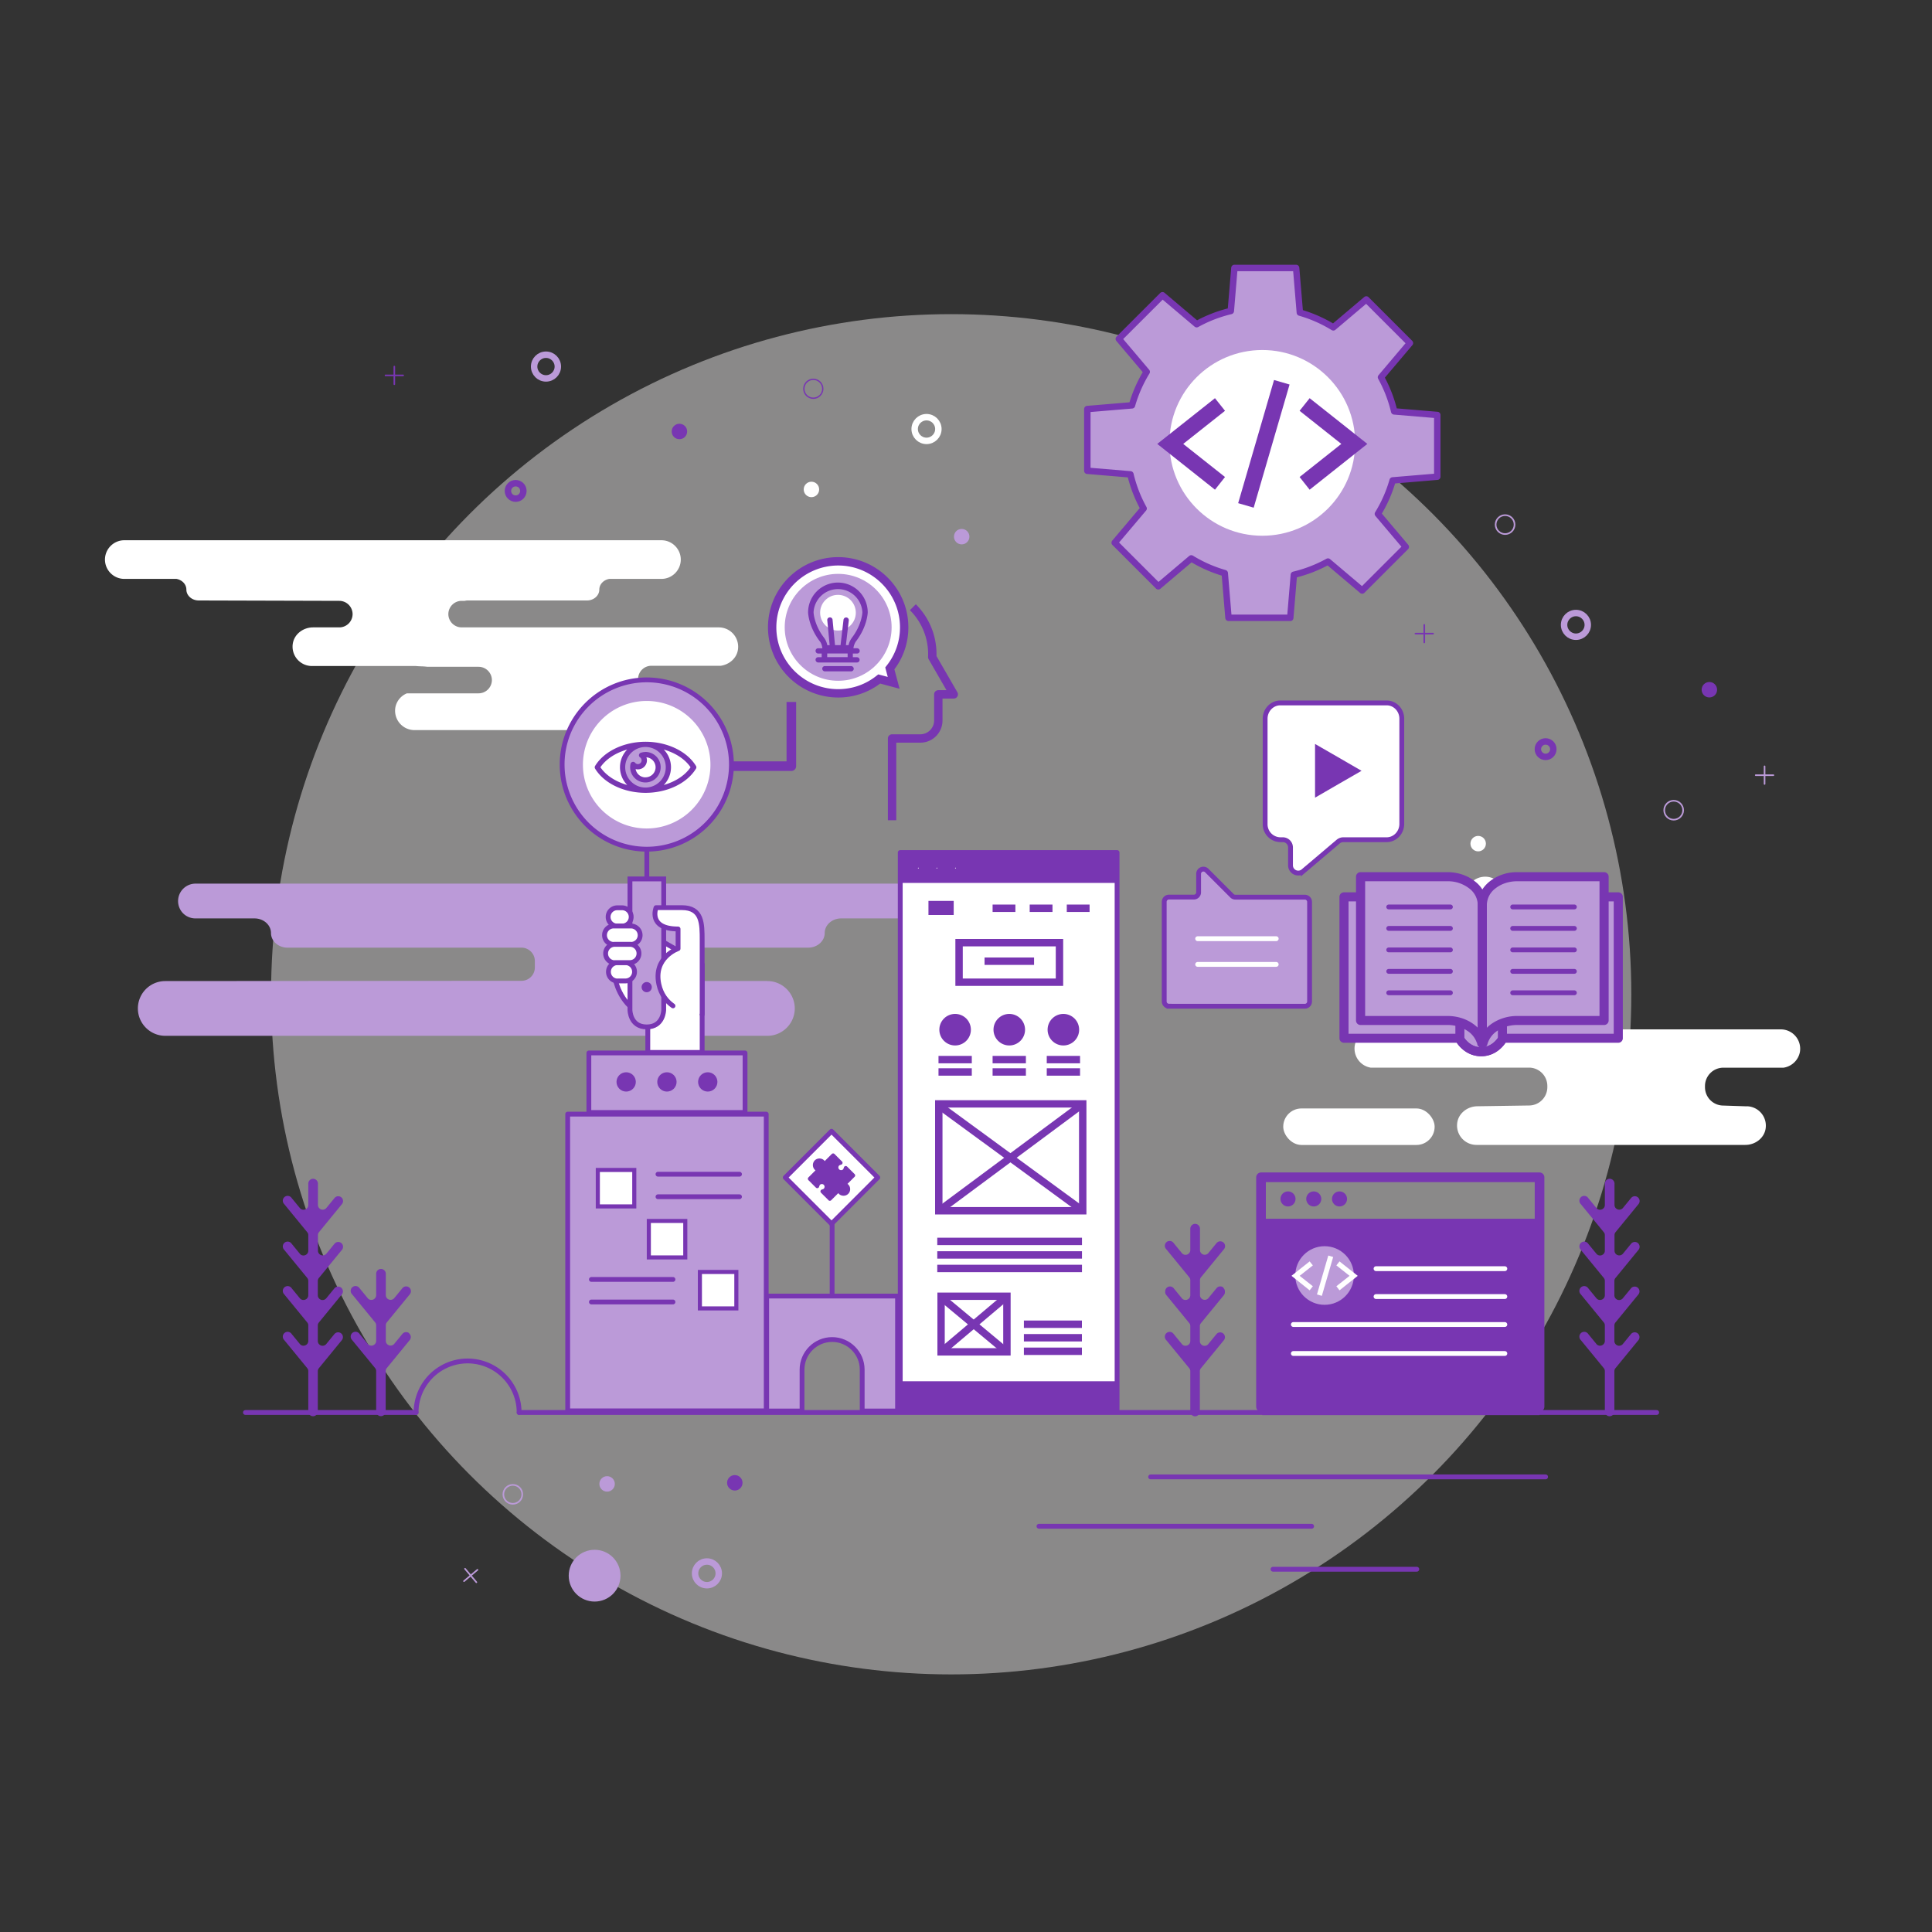 <svg xmlns="http://www.w3.org/2000/svg" id="world-flexible-system" width="600" height="600" viewBox="0 0 600 600"><rect x="0" y="0" width="600" height="600" fill="#333333" stroke="none"/><defs id="defs4"><style id="style2">.cls-1,.cls-10,.cls-11,.cls-12,.cls-2,.cls-3,.cls-4,.cls-5,.cls-8,.cls-9{fill:none}.cls-1,.cls-14,.cls-16,.cls-2,.cls-3,.cls-4,.cls-5,.cls-8,.cls-9{stroke-linecap:round}.cls-1,.cls-14,.cls-16,.cls-18,.cls-2,.cls-4,.cls-5{stroke-width:1.5px}.cls-1,.cls-10,.cls-11,.cls-12,.cls-16,.cls-18,.cls-20,.cls-21,.cls-4,.cls-5,.cls-8,.cls-9{stroke-miterlimit:10}.cls-1,.cls-11,.cls-16{stroke:#fff}.cls-12,.cls-14,.cls-18,.cls-2,.cls-20,.cls-21,.cls-23,.cls-3,.cls-4,.cls-5,.cls-8{stroke:#7836b2}.cls-14,.cls-2,.cls-23,.cls-3{stroke-linejoin:round}.cls-23,.cls-3{stroke-width:1.49px}.cls-14,.cls-20,.cls-21,.cls-24{fill:#fff}.cls-16,.cls-18,.cls-23,.cls-25,.cls-26{fill:#bb9ad8}.cls-27,.cls-28{fill:#7836b2}.cls-26,.cls-28,.cls-5{fill-rule:evenodd}.cls-8,.cls-9{stroke-width:.5px}.cls-10,.cls-9{stroke:#bb9ad8}.cls-21{stroke-width:1.27px}</style></defs><circle id="circle6" cx="295.4" cy="308.78" r="211.22" style="fill:#e3e0e0;opacity:.5;stroke-width:2"/><path id="path8" d="M214.2 215h-11.92a4.14 4.14 0 0 1-4.12-4.12 4.14 4.14 0 0 1 4.12-4.12h21.6c2.56-.4 4.78-2.22 5.26-4.8a6.02 6.02 0 0 0-5.9-7.12h-79.88a4.14 4.14 0 0 1-4.12-4.12 4.14 4.14 0 0 1 4.12-4.12h.96q.46-.12.94-.12h37.04c2.1 0 3.82-1.52 3.82-3.38 0-1.64 1.34-3.02 3.1-3.32h16.2c3.3 0 6-2.7 6-6s-2.7-6-6-6H38.6c-3.3 0-6 2.7-6 6s2.7 6 6 6h16.18c1.76.3 3.1 1.68 3.1 3.32 0 1.86 1.72 3.38 3.82 3.38l43.68.12a4.14 4.14 0 0 1 4.12 4.12 4.14 4.14 0 0 1-4.12 4.12h-8.16c-2.96 0-5.72 1.98-6.26 4.88a6.02 6.02 0 0 0 5.9 7.12h32.34c1.02.12 2.3.06 3.5.24h15.94a4.14 4.14 0 0 1 4.12 4.12 4.14 4.14 0 0 1-4.12 4.12h-22.26a5.9 5.9 0 0 0-3.58 4.3 6.02 6.02 0 0 0 5.9 7.12h83.54c2.96 0 5.72-1.98 6.26-4.88a6 6 0 0 0-4.28-6.86z" class="cls-24" style="stroke-width:2"/><path id="path10" d="M238.32 304.66h-39.88l-.08-.08h-.06a4.14 4.14 0 0 1-4.12-4.12v-2.04a4.14 4.14 0 0 1 4.12-4.12H251c2.82 0 5.12-2.04 5.12-4.54s2.3-4.54 5.12-4.54h18.38a5.36 5.36 0 0 0 5.38-5.4c0-2.96-2.42-5.4-5.4-5.4H60.68a5.42 5.42 0 0 0-3.82 9.22 5.4 5.4 0 0 0 3.8 1.58h18.38c2.82 0 5.12 2.04 5.12 4.54s2.3 4.54 5.12 4.54h72.7a4.16 4.16 0 0 1 4.12 4.14v2.04a4.14 4.14 0 0 1-4.12 4.12l-110.66.08a8.5 8.5 0 0 0-8.5 8.5c0 4.68 3.82 8.5 8.5 8.5h187c4.68 0 8.5-3.82 8.5-8.5s-3.82-8.5-8.5-8.5z" class="cls-25" style="stroke-width:2"/><path id="path12" d="m542.42 343.58-7.26-.24a5.7 5.7 0 0 1-5.66-5.66v-.44a5.7 5.7 0 0 1 5.66-5.66h18.74a6.1 6.1 0 0 0 5.06-4.78 6.02 6.02 0 0 0-5.9-7.12H427.02c-2.96 0-5.72 1.98-6.26 4.88a6 6 0 0 0 4.88 7h49.24a5.7 5.7 0 0 1 5.66 5.66v.44a5.7 5.7 0 0 1-5.66 5.66l-16.02.24c-2.96 0-5.72 1.98-6.26 4.88a6.02 6.02 0 0 0 5.9 7.12h83.54c2.96 0 5.72-1.98 6.26-4.88a6.02 6.02 0 0 0-5.9-7.12z" class="cls-24" style="stroke-width:2"/><rect id="rect14" width="47.02" height="11.34" x="398.52" y="344.24" class="cls-24" rx="5.66" ry="5.66" style="stroke-width:2"/><circle id="circle16" cx="519.78" cy="251.62" r="2.94" class="cls-9"/><circle id="circle18" cx="467.42" cy="162.92" r="2.94" class="cls-9"/><circle id="circle20" cx="489.42" cy="194.06" r="3.68" class="cls-10" style="stroke-width:2"/><circle id="circle22" cx="426.74" cy="244.74" r="3.68" class="cls-11" style="stroke-width:2"/><circle id="circle24" cx="480" cy="232.66" r="2.4" class="cls-12" style="stroke-width:2"/><circle id="circle26" cx="492.6" cy="273.82" r="2.4" class="cls-25" style="stroke-width:2"/><circle id="circle28" cx="530.86" cy="214.2" r="2.4" class="cls-27" style="stroke-width:2"/><circle id="circle30" cx="459.06" cy="262" r="2.4" class="cls-24" style="stroke-width:2"/><circle id="circle32" cx="252.58" cy="120.74" r="2.94" style="fill:none;stroke-linecap:round;stroke-miterlimit:10;stroke:#7836b2;stroke-width:.41px"/><circle id="circle34" cx="169.56" cy="113.84" r="3.68" class="cls-10" style="stroke-width:2"/><circle id="circle36" cx="160.14" cy="152.46" r="2.4" class="cls-12" style="stroke-width:2"/><circle id="circle38" cx="298.66" cy="166.66" r="2.4" class="cls-25" style="stroke-width:2"/><circle id="circle40" cx="211" cy="134" r="2.4" class="cls-27" style="stroke-width:2"/><path id="line42" d="M122.46 113.84v5.48" class="cls-8"/><path id="line44" d="M125.2 116.58h-5.48" class="cls-8"/><circle id="circle46" cx="287.74" cy="133.24" r="3.68" class="cls-11" style="stroke-width:2"/><circle id="circle48" cx="252" cy="152" r="2.4" class="cls-24" style="stroke-width:2"/><path id="line50" d="M442.32 194.06v5.46" class="cls-8"/><path id="line52" d="M445.06 196.78h-5.48" class="cls-8"/><path id="line54" d="M548 238v5.46" class="cls-9"/><path id="line56" d="M550.74 240.74h-5.48" class="cls-9"/><circle id="circle58" cx="159.26" cy="464.08" r="2.94" class="cls-9"/><circle id="circle60" cx="219.54" cy="488.62" r="3.68" class="cls-10" style="stroke-width:2"/><circle id="circle62" cx="188.54" cy="460.84" r="2.4" class="cls-25" style="stroke-width:2"/><circle id="circle64" cx="184.66" cy="489.34" r="8.04" class="cls-25" style="stroke-width:2"/><circle id="circle66" cx="228.2" cy="460.5" r="2.4" class="cls-27" style="stroke-width:2"/><path id="line68" d="m147.94 491.38-3.52-4.18" class="cls-9"/><path id="line70" d="m144.1 491.04 4.18-3.52" class="cls-9"/><path id="rect72" d="M392 379.24h86.12v60.24H392z" class="cls-27" style="stroke-width:2"/><path id="path74" d="M400.68 191.86h-19.16L380.36 178a42 42 0 0 1-10.4-4.58l-10.24 8.66-13.54-13.54 8.98-10.62a42 42 0 0 1-4.1-10.6l-13.38-1.12v-19.16l13.86-1.16a42 42 0 0 1 4.58-10.4l-8.66-10.24 13.56-13.54 10.62 8.98a42 42 0 0 1 10.6-4.1l1.12-13.36h19.16l1.16 13.86a42 42 0 0 1 10.4 4.58L424.32 93l13.54 13.54-8.98 10.62a42 42 0 0 1 4.1 10.6l13.38 1.12v19.16l-13.86 1.16a42 42 0 0 1-4.58 10.4l8.66 10.24-13.54 13.54-10.62-8.98a42 42 0 0 1-10.6 4.1l-1.12 13.38z" style="stroke-linecap:round;stroke:#7836b2;stroke-linejoin:round;fill:#bb9ad8;stroke-width:2px"/><circle id="circle76" cx="392.02" cy="137.54" r="28.84" class="cls-24" style="stroke-width:2"/><path id="polygon78" d="m183.73 68.93 6.49 5.14-1.56 1.97-8.96-7.11 8.96-7.1 1.56 1.96z" class="cls-27" transform="scale(2)"/><path id="polygon80" d="m203.36 61.83 8.96 7.1-8.96 7.11-1.56-1.97 6.48-5.14-6.48-5.14z" class="cls-27" transform="scale(2)"/><path id="rect82" d="M-42.49 412.88h39.84v5.02h-39.84z" class="cls-27" style="stroke-width:2" transform="rotate(-73.76)"/><circle id="circle84" cx="461.24" cy="278.3" r="6.04" class="cls-24" style="stroke-width:2"/><path id="path86" d="M417.4 278.52h85.18v43.92h-35.8c-1.44 2.52-3.94 4.2-6.78 4.2a7.9 7.9 0 0 1-6.8-4.2h-35.8z" class="cls-26" style="stroke-width:2"/><path id="path88" d="M417.4 277.12h85.18c.78 0 1.4.64 1.4 1.4v43.92c0 .78-.64 1.4-1.4 1.4h-35.02a10 10 0 0 1-2.98 2.88 8.7 8.7 0 0 1-9.2 0 10 10 0 0 1-2.98-2.88h-35.02a1.4 1.4 0 0 1-1.4-1.4v-43.92c0-.78.64-1.4 1.4-1.4zm83.76 2.82H418.8v41.1h34.38c.48 0 .96.26 1.22.72a7 7 0 0 0 2.46 2.58 5.8 5.8 0 0 0 6.24 0 7.4 7.4 0 0 0 2.4-2.5c.22-.48.72-.8 1.26-.8h34.4z" class="cls-28" style="stroke-width:2"/><path id="path90" d="M453.38 277.12h13.22c.78 0 1.4.64 1.4 1.4v44.22q-.01.46-.26.82a10 10 0 0 1-3.32 3.26 8.7 8.7 0 0 1-8.84 0 10 10 0 0 1-3.38-3.34 1.5 1.5 0 0 1-.22-.74v-44.22c0-.78.64-1.4 1.4-1.4m11.8 2.82h-10.4v42.4q.9 1.31 2.2 2.08 1.36.8 3 .82 1.64-.02 3-.84c.86-.5 1.6-1.22 2.2-2.08v-42.4z" class="cls-28" style="stroke-width:2"/><path id="path92" d="M422.54 272.28h27.02c5.94 0 10.8 3.92 10.8 8.72v41.38q0 .84-.2 1.64c-.96-4.02-5.36-7.08-10.6-7.08h-27.02z" class="cls-26" style="stroke-width:2"/><path id="path94" d="M422.54 270.86h27.02c3.3 0 6.32 1.1 8.52 2.88a9.3 9.3 0 0 1 3.7 7.24v41.38a8 8 0 0 1-.24 1.96 1.4 1.4 0 0 1-1.7 1.04 1.4 1.4 0 0 1-1.06-1.06 7.2 7.2 0 0 0-3.16-4.22 11 11 0 0 0-6.08-1.76h-27.02a1.4 1.4 0 0 1-1.4-1.4v-44.66c0-.78.64-1.4 1.4-1.4zm27.02 2.82h-25.6v41.84h25.6c2.88 0 5.56.84 7.64 2.24a11 11 0 0 1 1.74 1.42v-38.2a6.6 6.6 0 0 0-2.64-5.06 10.8 10.8 0 0 0-6.74-2.24m9.24 50.62v-.62q-.06.32 0 .62" class="cls-28" style="stroke-width:2"/><path id="path96" d="M498.18 272.28h-27.02c-5.94 0-10.8 3.92-10.8 8.72v41.38q0 .84.2 1.64c.96-4.02 5.36-7.08 10.6-7.08h27.02z" class="cls-26" style="stroke-width:2"/><path id="path98" d="M496.76 273.68h-25.6c-2.64 0-5.04.86-6.76 2.24a6.5 6.5 0 0 0-2.64 5.06v38.2a11 11 0 0 1 1.74-1.42 14 14 0 0 1 7.64-2.24h25.6v-41.84zm-25.6-2.82h27.02c.78 0 1.4.64 1.4 1.4v44.66c0 .78-.64 1.4-1.4 1.4h-27.02c-2.32 0-4.44.66-6.08 1.76a7.4 7.4 0 0 0-3.16 4.22c-.12.52-.5.94-1.06 1.06a1.4 1.4 0 0 1-1.7-1.04 8 8 0 0 1-.24-1.96v-41.38c0-2.84 1.42-5.4 3.7-7.24a13.6 13.6 0 0 1 8.52-2.88z" class="cls-28" style="stroke-width:2"/><path id="path100" d="M431.28 281.66h19.16" class="cls-5"/><path id="path102" d="M431.28 288.32h19.16" class="cls-5"/><path id="path104" d="M431.28 295h19.16" class="cls-5"/><path id="path106" d="M431.28 301.66h19.16" class="cls-5"/><path id="path108" d="M431.28 308.32h19.16" class="cls-5"/><path id="path110" d="M469.78 281.66h19.16" class="cls-5"/><path id="path112" d="M469.78 288.32h19.16" class="cls-5"/><path id="path114" d="M469.78 295h19.16" class="cls-5"/><path id="path116" d="M469.78 301.66h19.16" class="cls-5"/><path id="path118" d="M469.78 308.32h19.16" class="cls-5"/><path id="rect120" d="M279.58 264.76h67.34v172.96h-67.34z" style="stroke-linecap:round;stroke:#7836b2;stroke-linejoin:round;fill:#fff;stroke-width:1.5px"/><g id="Rectangle-436" transform="scale(2)"><path id="rect122" d="M140.06 132.48h33.32v4.62h-33.32z" class="cls-27"/></g><g id="Rectangle-436-2" transform="scale(2)"><path id="rect125" d="M140.06 214.48h33.32v4.62h-33.32z" class="cls-27"/></g><g id="Oval-475" transform="scale(2)"><circle id="circle128" cx="142.6" cy="134.79" r=".58" class="cls-20"/><path id="path130" d="M142.6 135.56a.77.77 0 1 1 0-1.54.77.77 0 0 1 0 1.54zm0-1.15a.4.4 0 0 0-.39.39c0 .22.17.39.39.39s.39-.17.39-.39a.4.4 0 0 0-.39-.39z" class="cls-20"/></g><g id="Oval-476" transform="scale(2)"><circle id="circle133" cx="145.48" cy="134.79" r=".58" class="cls-20"/><path id="path135" d="M145.48 135.56a.77.77 0 1 1 0-1.54.77.77 0 0 1 0 1.54zm0-1.15a.4.4 0 0 0-.39.39c0 .22.17.39.39.39s.39-.17.39-.39a.4.4 0 0 0-.39-.39z" class="cls-20"/></g><g id="Oval-477" transform="scale(2)"><circle id="circle138" cx="148.37" cy="134.79" r=".58" class="cls-20"/><path id="path140" d="M148.37 135.56a.77.77 0 1 1 0-1.54.77.77 0 0 1 0 1.54zm0-1.15a.4.4 0 0 0-.39.39c0 .22.17.39.39.39s.39-.17.39-.39a.4.4 0 0 0-.39-.39z" class="cls-20"/></g><path id="path143" d="M337.4 377.16h-47v-35.48h47zm-44.7-2.3h42.4v-30.9h-42.4z" class="cls-27" style="stroke-width:2"/><path id="rect145" d="M-106.05 438.75h2.3v54.62h-2.3z" class="cls-27" style="stroke-width:2" transform="rotate(-53.81)"/><path id="rect147" d="M9.93 474.59h55.68v2.3H9.93z" class="cls-27" style="stroke-width:2" transform="rotate(-36.59)"/><path id="path149" d="M313.86 420.98h-22.74v-19.56h22.74zm-20.46-2.3h18.16V403.7H293.4Z" class="cls-27" style="stroke-width:2"/><path id="rect151" d="M-123.84 482.69h2.3v26.24h-2.3z" class="cls-27" style="stroke-width:2" transform="rotate(-50.23)"/><path id="rect153" d="M-47.58 508.19h26.76v2.3h-26.76z" class="cls-27" style="stroke-width:2" transform="rotate(-40.18)"/><circle id="circle155" cx="296.62" cy="319.78" r="4.9" class="cls-27" style="stroke-width:2"/><path id="rect157" d="M291.46 327.92h10.34v2.3h-10.34z" class="cls-27" style="stroke-width:2"/><circle id="circle159" cx="313.44" cy="319.78" r="4.9" class="cls-27" style="stroke-width:2"/><path id="rect161" d="M308.26 327.92h10.34v2.3h-10.34z" class="cls-27" style="stroke-width:2"/><circle id="circle163" cx="330.24" cy="319.78" r="4.9" class="cls-27" style="stroke-width:2"/><path id="rect165" d="M325.08 327.92h10.34v2.3h-10.34z" class="cls-27" style="stroke-width:2"/><path id="rect167" d="M291.46 331.76h10.34v2.3h-10.34z" class="cls-27" style="stroke-width:2"/><path id="rect169" d="M291.08 384.38h44.94v2.3h-44.94z" class="cls-27" style="stroke-width:2"/><path id="rect171" d="M291.08 388.58h44.94v2.3h-44.94z" class="cls-27" style="stroke-width:2"/><path id="rect173" d="M291.08 392.78h44.94v2.3h-44.94z" class="cls-27" style="stroke-width:2"/><path id="rect175" d="M317.98 410.1H336v2.3h-18.02z" class="cls-27" style="stroke-width:2"/><path id="rect177" d="M317.98 414.3H336v2.3h-18.02z" class="cls-27" style="stroke-width:2"/><path id="rect179" d="M317.98 418.5H336v2.3h-18.02z" class="cls-27" style="stroke-width:2"/><path id="rect181" d="M308.26 331.76h10.34v2.3h-10.34z" class="cls-27" style="stroke-width:2"/><path id="rect183" d="M325.08 331.76h10.34v2.3h-10.34z" class="cls-27" style="stroke-width:2"/><path id="rect185" d="M308.26 280.92h7.08v2.3h-7.08z" class="cls-27" style="stroke-width:2"/><path id="rect187" d="M319.78 280.92h7.08v2.3h-7.08z" class="cls-27" style="stroke-width:2"/><path id="rect189" d="M331.3 280.92h7.08v2.3h-7.08z" class="cls-27" style="stroke-width:2"/><path id="path191" d="M330.18 306.18H296.7V291.6h33.48zm-31.18-2.3h28.88v-9.98H299Z" class="cls-27" style="stroke-width:2"/><path id="rect193" d="M288.34 279.78h7.84v4.38h-7.84z" class="cls-27" style="stroke-width:2"/><path id="rect195" d="M305.76 297.36h15.38v2.3h-15.38z" class="cls-27" style="stroke-width:2"/><path id="path197" d="M394.9 255.86c0 1.6 1.2 2.88 2.68 2.88h5.2v10.8l12.76-10.8h15.08c1.48 0 2.7-1.28 2.7-2.88v-32.68c0-1.6-1.2-2.88-2.7-2.88h-33.04c-1.48 0-2.68 1.28-2.68 2.88z" class="cls-24" style="stroke-width:2"/><path id="path199" d="M400.78 268.72v-5.54a2.4 2.4 0 0 0-2.4-2.4h-.78a4.8 4.8 0 0 1-4.7-4.9V223.2c0-2.7 2.12-4.9 4.7-4.9h33.04c2.6 0 4.7 2.2 4.7 4.9v32.68c0 2.7-2.12 4.9-4.7 4.9h-13.46c-.56 0-1.12.2-1.56.56l-10.88 9.22a2.4 2.4 0 0 1-3.96-1.84z" style="stroke-width:1.5px;stroke-miterlimit:10;stroke:#7836b2;fill:#fff"/><path id="polygon201" d="m204.2 115.52 3.61 2.08 3.61 2.09-3.61 2.08-3.61 2.09v-4.17z" class="cls-27" transform="scale(2)"/><path id="path203" d="M127.08 414.04a1.5 1.5 0 0 0-2.1.2l-2.54 3.1a1.48 1.48 0 0 1-2.62-.86v-4.94q.01-.49.32-.88l7.14-8.72a1.5 1.5 0 0 0-.2-2.1 1.5 1.5 0 0 0-2.1.2l-2.54 3.1a1.48 1.48 0 0 1-2.62-.86v-6.7c0-.82-.68-1.5-1.5-1.5s-1.5.68-1.5 1.5v6.7c-.06 1.34-1.76 1.94-2.62.88l-2.54-3.1a1.5 1.5 0 1 0-2.3 1.9l7.14 8.72c.2.24.32.56.32.88v4.92c-.06 1.34-1.76 1.94-2.62.88l-2.54-3.1a1.5 1.5 0 1 0-2.3 1.9l7.14 8.72q.31.4.32.88v12.56a1.48 1.48 0 1 0 2.96 0v-12.54q.01-.49.32-.88l7.14-8.72a1.5 1.5 0 0 0-.2-2.1z" class="cls-27" style="stroke-width:2"/><path id="path205" d="M379.92 399.84a1.5 1.5 0 0 0-2.1.2l-2.54 3.1a1.48 1.48 0 0 1-2.62-.86v-4.74q.01-.49.32-.88l7.14-8.72a1.5 1.5 0 0 0-.2-2.1 1.5 1.5 0 0 0-2.1.2l-2.54 3.1a1.48 1.48 0 0 1-2.62-.86v-6.7c0-.82-.68-1.5-1.5-1.5s-1.5.68-1.5 1.5v6.7c-.06 1.34-1.76 1.94-2.62.88l-2.54-3.1a1.5 1.5 0 1 0-2.3 1.9l7.14 8.72q.31.38.32.88v4.74c-.06 1.34-1.76 1.94-2.62.88l-2.54-3.1a1.47 1.47 0 0 0-2.62.96q-.1.62.32 1.14l7.14 8.72q.31.4.32.88v4.74c-.06 1.34-1.76 1.94-2.62.88l-2.54-3.1a1.5 1.5 0 1 0-2.3 1.9l7.14 8.72q.31.4.32.88v12.56a1.48 1.48 0 1 0 2.96 0v-12.54q.01-.49.32-.88l7.14-8.72a1.5 1.5 0 0 0-.2-2.1 1.5 1.5 0 0 0-2.1.2l-2.54 3.1a1.48 1.48 0 0 1-2.62-.86v-4.74q.01-.49.32-.88l7.14-8.72q.4-.52.32-1.14c0-.44-.16-.86-.52-1.16z" class="cls-27" style="stroke-width:2"/><path id="path207" d="m99.06 396.86 7.14-8.72a1.5 1.5 0 0 0-.2-2.1 1.5 1.5 0 0 0-2.1.2l-2.54 3.1a1.48 1.48 0 0 1-2.62-.86v-4.94q.01-.49.32-.88l7.14-8.72a1.5 1.5 0 0 0-.2-2.1 1.5 1.5 0 0 0-2.1.2l-2.54 3.1a1.48 1.48 0 0 1-2.62-.86v-6.7c0-.82-.68-1.5-1.5-1.5s-1.5.68-1.5 1.5v6.7c-.06 1.34-1.76 1.94-2.62.88l-2.54-3.1a1.5 1.5 0 1 0-2.3 1.9l7.14 8.72q.31.38.32.88v4.92c-.06 1.34-1.76 1.94-2.62.88l-2.54-3.1a1.5 1.5 0 1 0-2.3 1.9l7.14 8.72q.31.4.32.88v4.54c-.06 1.34-1.76 1.94-2.62.88l-2.54-3.1a1.5 1.5 0 1 0-2.3 1.9l7.14 8.72q.31.38.32.88v4.92c-.06 1.34-1.76 1.94-2.62.88l-2.54-3.1a1.5 1.5 0 1 0-2.3 1.9l7.14 8.72q.31.4.32.88v12.56a1.48 1.48 0 1 0 2.96 0V425.8q.01-.49.32-.88l7.14-8.72a1.5 1.5 0 0 0-.2-2.1 1.5 1.5 0 0 0-2.1.2l-2.54 3.1a1.48 1.48 0 0 1-2.62-.86v-4.94q.01-.49.32-.88l7.14-8.72a1.5 1.5 0 0 0-.2-2.1 1.5 1.5 0 0 0-2.1.2l-2.54 3.1a1.48 1.48 0 0 1-2.62-.86v-4.56q.01-.49.32-.88z" class="cls-27" style="stroke-width:2"/><path id="path209" d="m501.72 396.86 7.14-8.72a1.5 1.5 0 0 0-.2-2.1 1.5 1.5 0 0 0-2.1.2l-2.54 3.1a1.48 1.48 0 0 1-2.62-.86v-4.94q.01-.49.32-.88l7.14-8.72a1.5 1.5 0 0 0-.2-2.1 1.5 1.5 0 0 0-2.1.2l-2.54 3.1a1.48 1.48 0 0 1-2.62-.86v-6.7c0-.82-.68-1.5-1.5-1.5s-1.5.68-1.5 1.5v6.7c-.06 1.34-1.76 1.94-2.62.88l-2.54-3.1a1.5 1.5 0 1 0-2.3 1.9l7.14 8.72q.31.38.32.88v4.92c-.06 1.34-1.76 1.94-2.62.88l-2.54-3.1a1.5 1.5 0 1 0-2.3 1.9l7.14 8.72q.31.4.32.88v4.54c-.06 1.34-1.76 1.94-2.62.88l-2.54-3.1a1.5 1.5 0 1 0-2.3 1.9l7.14 8.72q.31.38.32.88v4.92c-.06 1.34-1.76 1.94-2.62.88l-2.54-3.1a1.5 1.5 0 1 0-2.3 1.9l7.14 8.72q.31.4.32.88v12.56a1.48 1.48 0 1 0 2.96 0V425.8q.01-.49.32-.88l7.14-8.72a1.5 1.5 0 0 0-.2-2.1 1.5 1.5 0 0 0-2.1.2l-2.54 3.1a1.48 1.48 0 0 1-2.62-.86v-4.94q.01-.49.32-.88l7.14-8.72a1.5 1.5 0 0 0-.2-2.1 1.5 1.5 0 0 0-2.1.2l-2.54 3.1a1.48 1.48 0 0 1-2.62-.86v-4.56q.01-.49.32-.88z" class="cls-27" style="stroke-width:2"/><path id="path211" d="M218.06 326.84v-27.36l-18.38-10.54-8.62 15.02s1.2 7.46 7.86 10.86c.66.34 2.26.72 2.26 2.54v9.48h16.86z" class="cls-14"/><path id="line213" d="M200.88 278.84v-19.52" class="cls-2"/><path id="path215" d="M200.84 318.92c-5.2 0-5.2-5.28-5.2-5.28v-40.68h10.48v40.68s-.06 5.28-5.26 5.28z" class="cls-18"/><path id="path217" d="M201.96 307.68a1.58 1.58 0 1 1-2.24-2.23 1.58 1.58 0 0 1 2.24 2.23" class="cls-27" style="stroke-width:2"/><path id="path219" d="M174.58 237.94a26.29 26.29 0 1 1 52.57.01 26.29 26.29 0 0 1-52.57-.01z" style="stroke-width:1.5px;stroke:#7836b2;stroke-linejoin:round;fill:#bb9ad8"/><path id="path221" d="M181.04 237.94a19.8 19.8 0 1 1 39.59-.01 19.8 19.8 0 0 1-39.59.01" class="cls-24" style="stroke-width:2"/><path id="path223" d="M191.72 287.6a2.84 2.84 0 0 1-2.86-2.82v0a2.84 2.84 0 0 1 2.82-2.86h1.48a2.84 2.84 0 0 1 2.86 2.82v0a2.84 2.84 0 0 1-2.84 2.86h-1.48z" class="cls-14"/><path id="path225" d="M191.82 304.66a2.84 2.84 0 0 1-2.86-2.84v0a2.84 2.84 0 0 1 2.84-2.86h2.4a2.84 2.84 0 0 1 2.86 2.82v0a2.84 2.84 0 0 1-2.82 2.86h-2.4z" class="cls-14"/><path id="path227" d="M190.6 293.28a2.84 2.84 0 0 1-2.86-2.84v0a2.84 2.84 0 0 1 2.82-2.86h5.38a2.86 2.86 0 0 1 2.86 2.84v0a2.84 2.84 0 0 1-2.84 2.86h-5.38z" class="cls-14"/><path id="path229" d="M190.94 298.98a2.86 2.86 0 0 1-2.86-2.84v0a2.84 2.84 0 0 1 2.84-2.86h4.66a2.8 2.8 0 0 1 2.86 2.8v0a2.84 2.84 0 0 1-2.84 2.86h-4.66z" class="cls-14"/><path id="path231" d="M211.74 281.9h-8.02s-2.66 6.62 6.84 6.62v6.1s-7.78 2.68-5.96 11.08c.7 3.2 2.4 5.3 4.38 6.7l9.08 2.66v-23.02c0-5.22 0-10.14-6.3-10.14z" class="cls-24" style="stroke-width:2"/><path id="path233" d="M218.06 315.04v-23.02c0-5.22 0-10.14-6.3-10.14h-8.02s-2.66 6.62 6.84 6.62v6.1s-7.78 2.68-5.96 11.08c.7 3.2 2.4 5.3 4.38 6.7" class="cls-2"/><path id="rect235" d="M176.3 346h61.66v92.16H176.3z" class="cls-23"/><path id="rect237" d="M182.88 327h48.5v18.5h-48.5z" class="cls-23"/><circle id="circle239" cx="200.26" cy="238.5" r="6.86" class="cls-25" style="stroke-width:2"/><path id="path241" d="M216.14 237.86c-2.78-4.56-8.94-7.5-15.66-7.5s-12.88 2.94-15.66 7.5a.8.8 0 0 0 0 .86c2.78 4.56 8.94 7.5 15.66 7.5s12.88-2.94 15.66-7.5a.8.8 0 0 0 0-.86m-29.68.42c1.74-2.56 4.76-4.48 8.32-5.5a7.87 7.87 0 0 0 0 11c-3.56-1.02-6.58-2.94-8.32-5.5m14 6.3a6.3 6.3 0 1 1 0-12.6 6.3 6.3 0 0 1 0 12.6m5.68-.8a7.87 7.87 0 0 0 0-11c3.56 1.02 6.58 2.94 8.32 5.5-1.74 2.56-4.74 4.48-8.32 5.5" class="cls-27" style="stroke-width:2"/><path id="path243" d="M200.46 233.54q-.69 0-1.46.24c-.3.1-.5.34-.56.64s.08.6.32.78c.2.14.5.44.5.92 0 .64-.52 1.18-1.16 1.18a1.1 1.1 0 0 1-.86-.42.8.8 0 0 0-.82-.26q-.47.13-.6.6-.12.53-.12 1.04a4.74 4.74 0 1 0 4.74-4.74z" class="cls-27" style="stroke-width:2"/><path id="path245" d="M200.46 241.42a3.1 3.1 0 0 1-3.06-2.58q.36.1.72.1a2.8 2.8 0 0 0 2.62-3.76 3.13 3.13 0 0 1 2.86 3.1c0 1.72-1.4 3.12-3.12 3.12z" class="cls-24" style="stroke-width:2"/><path id="rect247" d="M185.66 363.34h11.32v11.32h-11.32z" class="cls-21"/><path id="rect249" d="M201.5 379.18h11.32v11.32H201.5z" class="cls-21"/><path id="rect251" d="M217.36 395.02h11.32v11.32h-11.32z" class="cls-21"/><circle id="circle253" cx="194.46" cy="336" r="3" class="cls-27" style="stroke-width:2"/><circle id="circle255" cx="207.12" cy="336" r="3" class="cls-27" style="stroke-width:2"/><circle id="circle257" cx="219.8" cy="336" r="3" class="cls-27" style="stroke-width:2"/><path id="path259" d="M238.1 402.5v35.7h10.98v-12.86c0-5.14 4.2-9.34 9.34-9.34s9.34 4.2 9.34 9.34v12.86h10.98v-35.7h-40.62z" class="cls-23"/><path id="line261" d="M258.42 402v-24.34" class="cls-23"/><path id="rect263" d="M431.02 65.82h20.32v20.32h-20.32z" style="stroke:#7836b2;stroke-linejoin:round;stroke-width:1.49px;fill:#fff" transform="rotate(45)"/><path id="path265" d="M257.72 372.92a.5.5 0 0 1-.42-.18l-2.32-2.32a.6.6 0 0 1-.16-.58.6.6 0 0 1 .42-.42c.48-.14.6-.26.6-.26a1 1 0 0 0 .24-.6 1 1 0 0 0-.24-.6.87.87 0 0 0-1.2 0s-.12.14-.26.6a.6.6 0 0 1-.42.42.6.6 0 0 1-.58-.16l-2.32-2.32a.6.6 0 0 1 0-.84l2.2-2.2-.22-.18a2.1 2.1 0 0 1 0-2.92 2.1 2.1 0 0 1 2.9 0l.18.22 2.2-2.2a.6.6 0 0 1 .84 0l2.32 2.32q.25.25.16.58a.6.6 0 0 1-.42.42c-.48.14-.6.24-.6.26a.83.83 0 0 0 0 1.2c.32.32.88.32 1.2 0 0 0 .12-.12.26-.6q.1-.32.42-.42c.2-.06.42 0 .58.16l2.32 2.32c.24.24.24.62 0 .84l-2.2 2.2.22.18q.6.61.6 1.46a2 2 0 0 1-.6 1.46c-.78.78-2.12.78-2.9 0l-.18-.22-2.2 2.2a.6.6 0 0 1-.42.18" class="cls-27" style="stroke-width:2"/><path id="polyline267" d="M195.81 218.44v-35.63h43.25v35.63" class="cls-2" transform="scale(2)"/><path id="line269" d="M392 379.24h85.34" class="cls-2"/><circle id="circle271" cx="411.36" cy="396.12" r="9.1" class="cls-25" style="stroke-width:2"/><path id="polygon273" d="m201.81 198.11 2.05 1.62-.5.63-2.82-2.25 2.82-2.24.5.62z" class="cls-24" transform="scale(2)"/><path id="polygon275" d="m208 195.87 2.83 2.24-2.83 2.25-.49-.63 2.05-1.62-2.05-1.62z" class="cls-24" transform="scale(2)"/><path id="rect277" d="M-271.58 505.1H-259v1.58h-12.58z" class="cls-24" style="stroke-width:2" transform="rotate(-73.76)"/><path id="line279" d="M427.34 394h40" class="cls-16"/><path id="line281" d="M427.34 402.66h40" class="cls-16"/><path id="line283" d="M401.66 411.34h65.68" class="cls-16"/><path id="line285" d="M401.66 420.34h65.68" class="cls-16"/><circle id="circle287" cx="400" cy="372.34" r="2.34" class="cls-27" style="stroke-width:2"/><circle id="circle289" cx="408" cy="372.34" r="2.34" class="cls-27" style="stroke-width:2"/><circle id="circle291" cx="416" cy="372.34" r="2.34" class="cls-27" style="stroke-width:2"/><path id="line293" d="M204.34 364.66h25.32" class="cls-3"/><path id="line295" d="M204.34 371.66h25.32" class="cls-3"/><path id="line297" d="M183.66 397.34H209" class="cls-3"/><path id="line299" d="M183.66 404.34H209" class="cls-3"/><path id="line301" d="M357.34 458.66H480" class="cls-4"/><path id="line303" d="M322.66 474h84.68" class="cls-4"/><path id="line305" d="M395.34 487.34H440" class="cls-4"/><path id="path307" d="M363.04 312.5h42.18c.82 0 1.48-.66 1.48-1.48V280.1c0-.82-.66-1.48-1.48-1.48h-21.58c-.4 0-.78-.16-1.04-.44l-7.82-7.82a1.48 1.48 0 0 0-2.54 1.04v5.72c0 .82-.66 1.48-1.48 1.48h-7.72c-.82 0-1.48.66-1.48 1.48V311c0 .82.66 1.48 1.48 1.48z" class="cls-18"/><path id="line309" d="M396.34 299.5h-24.4" class="cls-1"/><path id="line311" d="M396.34 291.52h-24.4" class="cls-1"/><path id="polyline313" d="M113.58 118.97h9.3V109" style="fill:none;stroke:#7836b2;stroke-linejoin:round;stroke-width:1.49px" transform="scale(2)"/><path id="path315" d="M275.74 254.74h2.6v-24.1h7.5a6.87 6.87 0 0 0 6.86-6.86v-6.84h3.5c.46 0 .9-.24 1.12-.66.24-.4.24-.9 0-1.3l-6.48-11.22v-.6c0-5.86-2.28-11.36-6.42-15.5l-1.84 1.84a19.2 19.2 0 0 1 5.66 13.66l-.02.88q-.01.38.18.7l5.54 9.6h-2.54c-.72 0-1.3.58-1.3 1.3v8.14a4.3 4.3 0 0 1-4.26 4.26h-8.8c-.72 0-1.3.58-1.3 1.3z" class="cls-27" style="stroke-width:2"/><path id="path317" d="M260.3 174.32a20.5 20.5 0 0 1 16.04 33.26l1.2 4.48-4.5-1.2a20.5 20.5 0 1 1-12.76-36.54z" class="cls-24" style="stroke-width:2"/><path id="path319" d="M238.5 194.82c0-12.02 9.78-21.8 21.8-21.8s21.8 9.78 21.8 21.8c0 4.76-1.5 9.26-4.34 13.04l1.62 6.04-6.04-1.62a21.5 21.5 0 0 1-13.04 4.34 21.83 21.83 0 0 1-21.8-21.8m37.2 15.4-.78-2.94.4-.52a19 19 0 0 0 4.18-11.94c0-10.58-8.62-19.2-19.2-19.2a19.23 19.23 0 0 0-19.2 19.2c0 10.58 8.62 19.2 19.2 19.2 4.38 0 8.52-1.44 11.94-4.18l.52-.4z" class="cls-27" style="stroke-width:2"/><circle id="circle321" cx="260.3" cy="194.82" r="16.6" class="cls-25" style="stroke-width:2"/><circle id="circle323" cx="260.24" cy="190.28" r="5.54" class="cls-24" style="stroke-width:2"/><path id="path325" d="M266.18 202.96c.46 0 .82-.38.82-.82a.84.84 0 0 0-.82-.82h-1.14a5 5 0 0 1 .74-2.08c3.48-4.48 3.7-8.76 3.7-9.06a9.25 9.25 0 1 0-18.52 0c0 .3.22 4.58 3.7 9.06.42.56.64 1.34.74 2.08h-1.3a.8.8 0 0 0-.82.82c0 .44.38.82.82.82h1.08v1.14h-1.08a.8.8 0 0 0-.82.82c0 .44.38.82.82.82h12.04c.46 0 .82-.38.82-.82a.84.84 0 0 0-.82-.82h-1.28v-1.14h1.28zm-13.52-12.8a7.59 7.59 0 0 1 15.16-.02c0 .04-.12 3.9-3.36 8.06v.02a6 6 0 0 0-.94 2.14h-.82l.9-7.68a.84.84 0 0 0-.72-.92.84.84 0 0 0-.92.72l-.92 7.88h-1.72l-.76-7.88a.8.8 0 0 0-.9-.74.8.8 0 0 0-.74.9l.74 7.72h-.72q-.3-1.3-.92-2.14v-.02c-3.24-4.16-3.36-8.02-3.36-8.04m10.58 13.92h-6.34v-1.14h6.34z" class="cls-27" style="stroke-width:2"/><path id="path327" d="M264.32 206.86h-8.14a.8.8 0 0 0-.82.82c0 .44.38.82.82.82h8.14c.46 0 .82-.38.82-.82a.84.84 0 0 0-.82-.82" class="cls-27" style="stroke-width:2"/><path id="path329" d="M129.22 438.66a16 16 0 1 1 32 0" class="cls-4"/><path id="path331" d="M76.22 438.66h53" class="cls-4"/><path id="path333" d="M161.22 438.66H514.5" class="cls-4"/></svg>